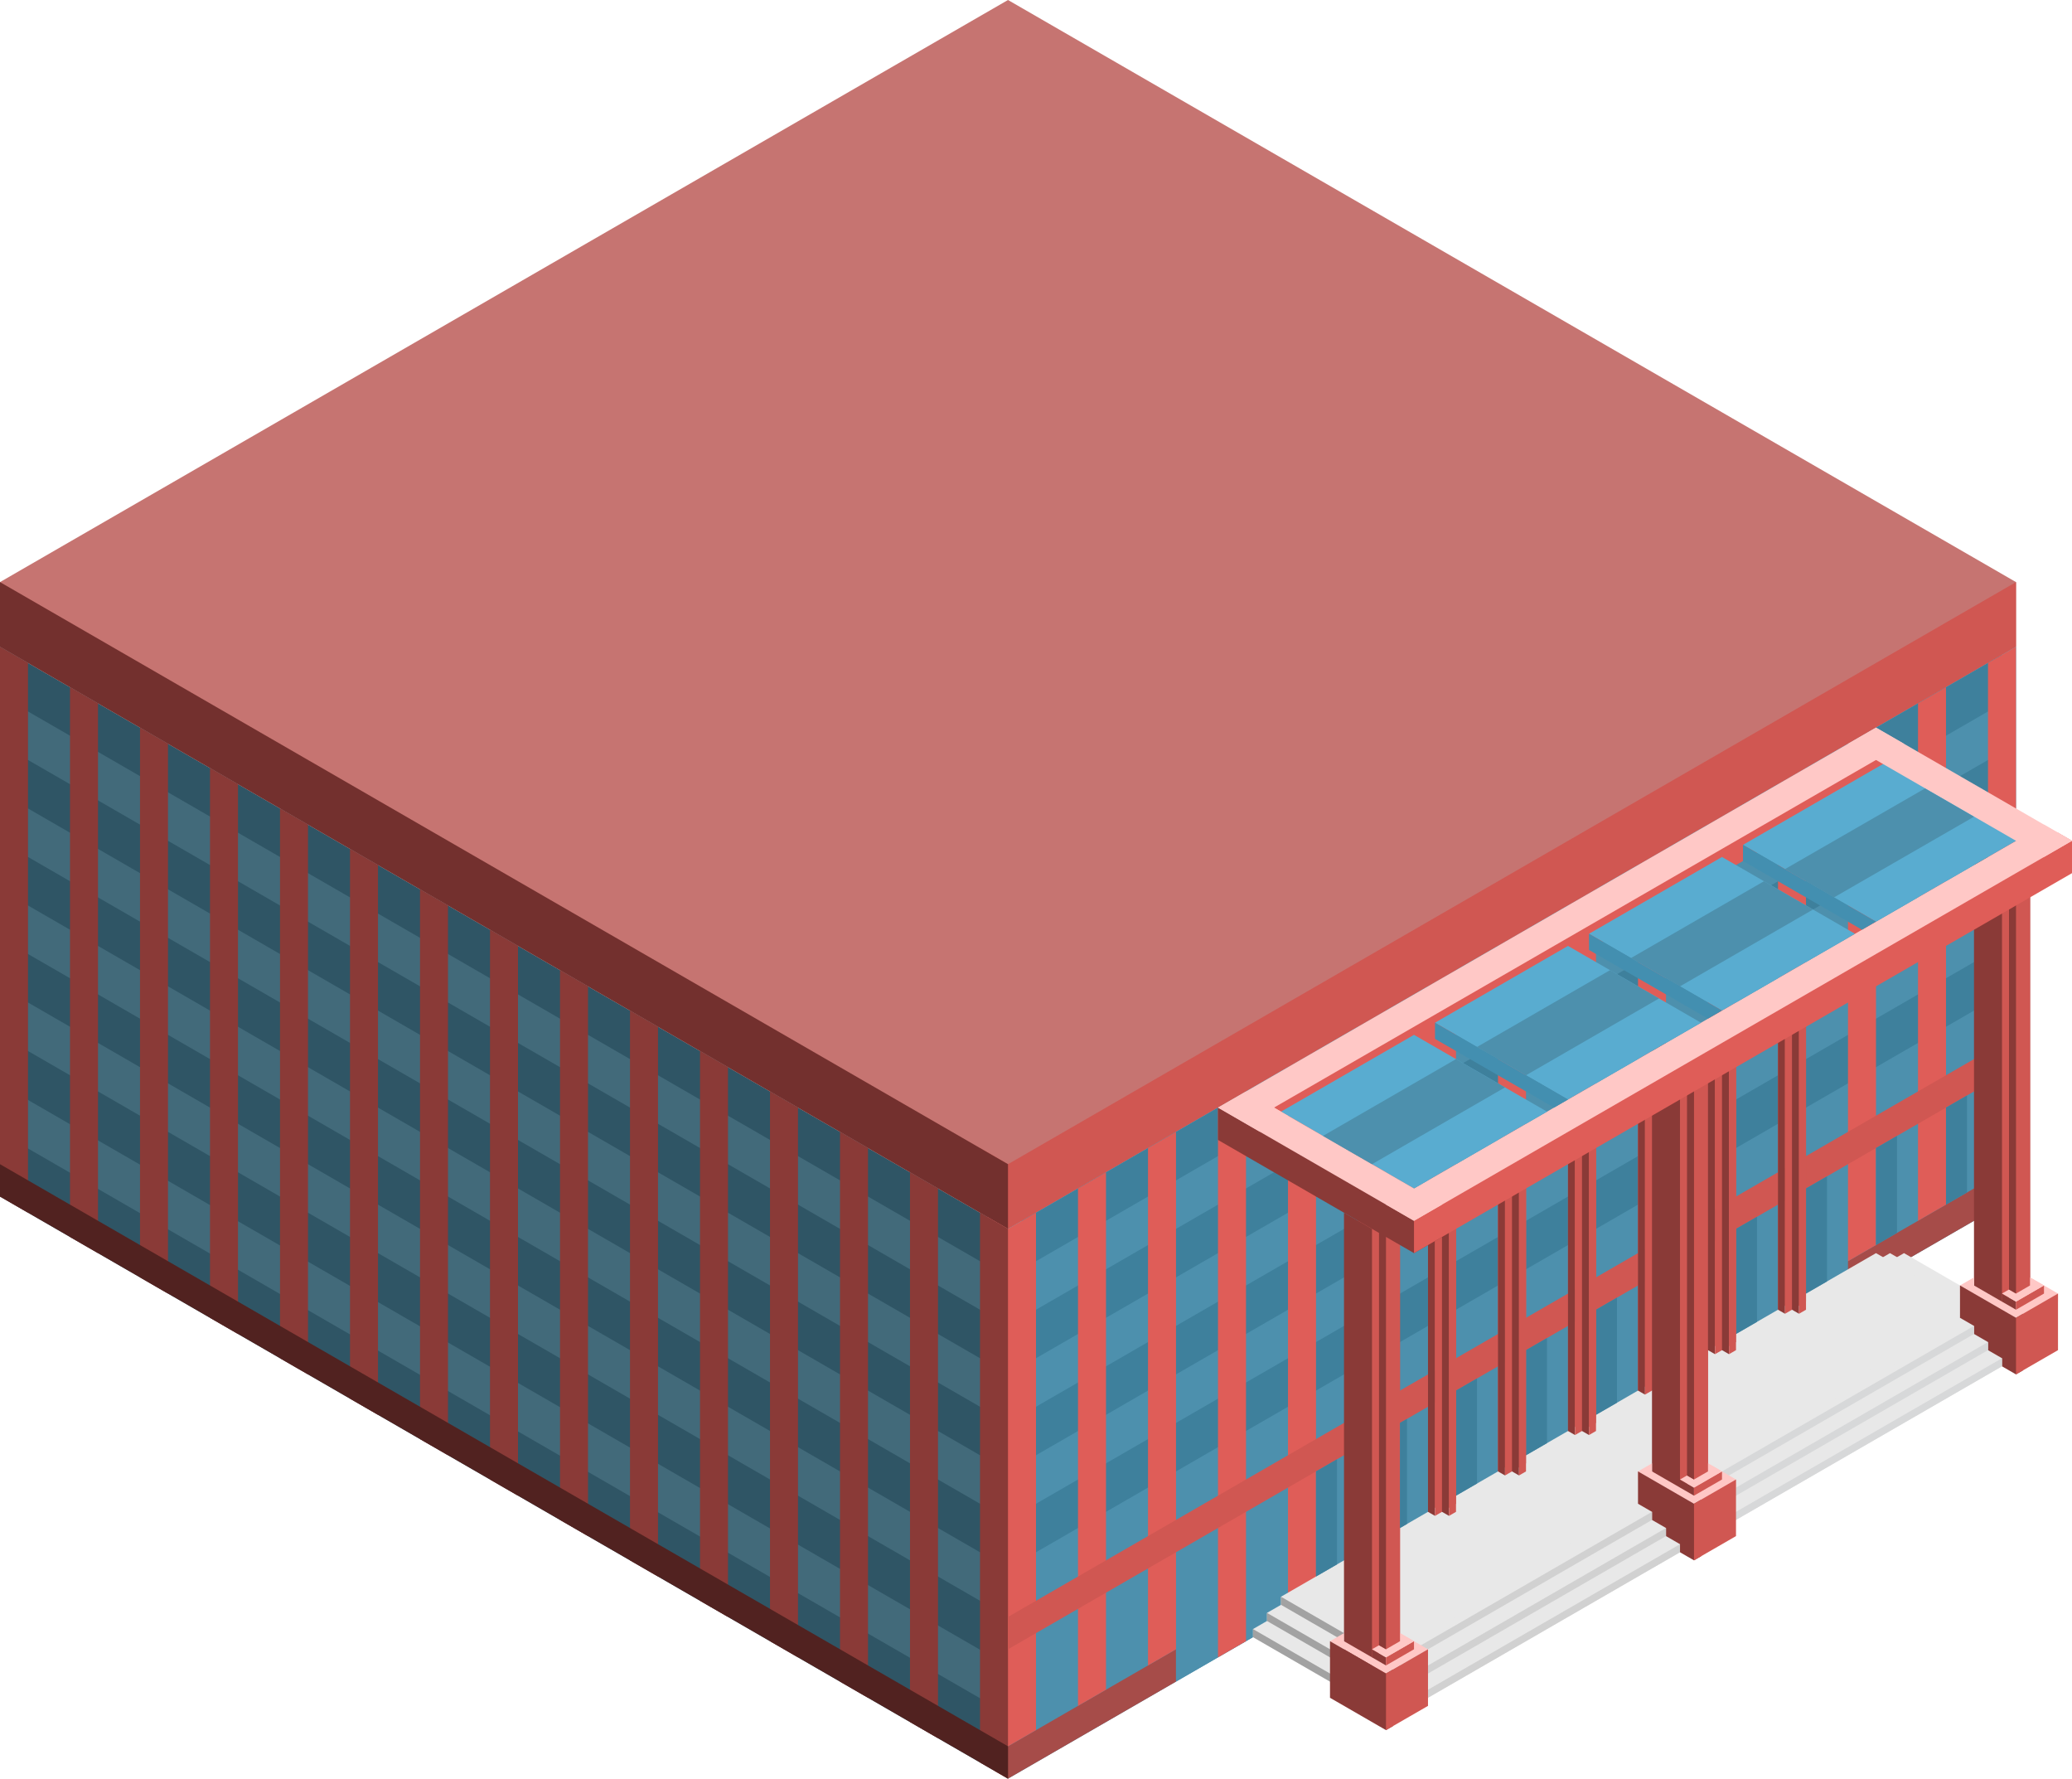 <svg id="Layer_1" data-name="Layer 1" xmlns="http://www.w3.org/2000/svg" viewBox="0 0 370 317.543">
  <defs>
    <style>
      .top-dark {
        fill: #c67471;
      }

      .exterior-R-prim {
        fill: #d05752;
      }

      .curtain-R-prim-dark-light {
        fill: #4d90ad;
      }

      .curtain-L-prim-dark {
        fill: #2f5565;
      }

      .exterior-L-prim {
        fill: #73302e;
      }

      .exterior-R-dark {
        fill: #a64c49;
      }

      .curtain-R-prim-dark {
        fill: #3e809c;
      }

      .curtain-L-prim-dark-light {
        fill: #426a7a;
      }

      .exterior-R-light {
        fill: #df5d58;
      }

      .exterior-L-light {
        fill: #8a3a37;
      }

      .concrete-top {
        fill: #e8e8e8;
      }

      .concrete-left {
        fill: #a2a2a2;
      }

      .top-light {
        fill: #ffc8c6;
      }

      .cls-1 {
        fill: #d7d8d9;
      }

      .concrete-right {
        fill: #d1d1d1;
      }

      .exterior-L-dark {
        fill: #512220;
      }

      .curtain-R-prim-light {
        fill: #59acd0;
      }

      .curtain-L-prim-light {
        fill: #438fb0;
      }
    </style>
  </defs>
  <title>Artboard 38</title>
  <g id="root">
    <path id="anchor_0_207.846_360" class="top-dark" d="M0,115.47V103.923L180,0,360,103.923V115.47L180,219.393Z"/>
    <path class="exterior-R-prim" d="M175,204.959l1.25,12.269,3.75,2.165L360,115.47V103.923L180,207.846Z"/>
    <path class="curtain-R-prim-dark-light" d="M180,317.543,360,213.62V115.47L180,219.393Z"/>
    <path class="curtain-L-prim-dark" d="M180,317.543,0,213.62V115.47L180,219.393Z"/>
    <path class="exterior-L-prim" d="M180,219.393,0,115.47V103.923L180,207.846Z"/>
    <path class="exterior-R-dark" d="M177.5,310.326v5.773l2.5,1.444,30-17.321V294.449l-30,17.32Z"/>
    <path class="curtain-R-prim-dark-light" d="M210,300.222,330,230.94V219.393L210,288.675Z"/>
    <path class="curtain-R-prim-dark" d="M182.5,217.95l175-101.037v8.661L182.5,226.61Z"/>
    <path class="curtain-L-prim-dark-light" d="M177.5,226.61,2.5,125.574v8.66L177.5,235.27Z"/>
    <path class="curtain-R-prim-dark" d="M182.5,252.591l175-101.037v8.661L182.5,261.251Z"/>
    <path class="curtain-L-prim-dark-light" d="M177.5,261.251,2.5,160.215v8.66l175,101.036Z"/>
    <path class="curtain-L-prim-dark-light" d="M177.5,295.971,2.5,194.935v8.66l175,101.036Z"/>
    <path class="curtain-R-prim-dark" d="M182.5,235.27l175-101.036v8.66L182.5,243.93Z"/>
    <path class="curtain-L-prim-dark-light" d="M177.5,243.93,2.5,142.894v8.66l175,101.037Z"/>
    <path class="curtain-R-prim-dark" d="M182.5,269.911l175-101.036v8.66L182.5,278.571Z"/>
    <path class="curtain-L-prim-dark-light" d="M177.5,278.571,2.5,177.535v8.66l175,101.037Z"/>
    <path class="exterior-R-dark" d="M330,230.94l30-17.32v-5.774L330,225.167Z"/>
    <path class="exterior-R-light" d="M192.5,212.176l5-2.887V301.665l-5,2.887Z"/>
    <path class="exterior-L-light" d="M167.5,212.176l-5-2.887v98.15l5,2.887Z"/>
    <path class="exterior-R-light" d="M217.5,197.742l5-2.886v98.149l-5,2.887Z"/>
    <path class="exterior-L-light" d="M142.5,197.742l-5-2.886v98.149l5,2.887Z"/>
    <path class="exterior-R-light" d="M242.5,183.309l5-2.887v86.602l-5,2.887Z"/>
    <path class="exterior-L-light" d="M117.5,183.309l-5-2.887V278.571l5,2.887Z"/>
    <path class="exterior-R-light" d="M267.5,168.875l5-2.887v98.15l-5,2.886Z"/>
    <path class="exterior-L-light" d="M92.5,168.875l-5-2.887v98.15l5,2.886Z"/>
    <path class="exterior-R-light" d="M292.5,154.441l5-2.887v98.15l-5,2.887Z"/>
    <path class="exterior-L-light" d="M67.5,154.441l-5-2.887v98.15l5,2.887Z"/>
    <path class="exterior-R-light" d="M230,190.526l5-2.887v98.149l-5,2.887Z"/>
    <path class="exterior-L-light" d="M130,190.526l-5-2.887v98.149l5,2.887Z"/>
    <path class="exterior-R-light" d="M255,176.092l5-2.887v98.15l-5,2.886Z"/>
    <path class="exterior-L-light" d="M105,176.092l-5-2.887v98.15l5,2.886Z"/>
    <path class="exterior-R-light" d="M280,161.658l5-2.887v98.15l-5,2.887Z"/>
    <path class="exterior-L-light" d="M80,161.658l-5-2.887v98.15l5,2.887Z"/>
    <path class="exterior-R-light" d="M305,147.224l5-2.887v98.15l-5,2.887Z"/>
    <path class="exterior-L-light" d="M55,147.224l-5-2.887v98.15l5,2.887Z"/>
    <path class="exterior-R-light" d="M176.25,309.604V217.228l3.75,2.165,5-2.887v92.376l-5,2.887Z"/>
    <path class="exterior-L-light" d="M180,219.393l-5-2.887v98.15l5,2.887Z"/>
    <path class="exterior-R-light" d="M205,204.959l5-2.886v92.376l-5,2.886Z"/>
    <path class="exterior-L-light" d="M155,204.959l-5-2.886v98.149l5,2.887Z"/>
    <path class="exterior-R-light" d="M317.5,140.007l5-2.886V235.27l-5,2.887Z"/>
    <path class="exterior-L-light" d="M42.5,140.007l-5-2.886V235.27l5,2.887Z"/>
    <path class="exterior-R-light" d="M342.5,125.574l5-2.887v92.376l-5,2.887Z"/>
    <path class="exterior-L-light" d="M17.5,125.574l-5-2.887v98.149l5,2.887Z"/>
    <path class="exterior-R-light" d="M355,118.357l5-2.887v95.263l-5,2.887Z"/>
    <path class="exterior-L-light" d="M5,118.357,0,115.47v98.15l5,2.886Z"/>
    <path class="exterior-R-light" d="M330,132.79l5-2.886V222.28l-5,2.887Z"/>
    <path class="exterior-R-prim" d="M180,294.449,360,190.526V184.752L180,288.675Z"/>
    <path class="concrete-top" d="M228.75,286.51v-1.443L335,223.723,355,235.27,247.5,297.335Z"/>
    <path class="concrete-top" d="M337.5,223.723,335,225.167l17.5,10.103,2.5-1.443Z"/>
    <path class="exterior-R-prim" d="M242.5,304.552V217.95l2.5,1.443,5-2.887v86.603l-5,2.887Z"/>
    <path class="concrete-top" d="M340,223.723l-2.5,1.443L355,235.27l2.5-1.443Z"/>
    <path class="concrete-top" d="M223.75,292.284V290.84l5-2.887,13.75,7.939v7.217Z"/>
    <path class="concrete-top" d="M226.25,289.397v-1.444l6.25-3.608,10,5.773v8.661Z"/>
    <path class="concrete-left" d="M228.75,286.51v-1.443l13.75,7.938v1.444Z"/>
    <path class="concrete-left" d="M223.75,292.284V290.84L242.5,301.665v1.444Z"/>
    <path class="concrete-left" d="M226.25,289.397v-1.444l16.25,9.382v1.444Z"/>
    <path class="exterior-L-light" d="M245,302.384V219.393l-5-2.887v86.603l5,2.887Z"/>
    <path class="exterior-L-light" d="M362.5,238.157V151.554l-5,2.887-5-2.887v86.603l5,2.887Z"/>
    <path class="exterior-L-light" d="M292.5,248.26l1.25.722V198.464l-1.25.722Z"/>
    <path class="exterior-R-prim" d="M297.5,246.817l-3.75,2.165V198.464l3.75-2.165Z"/>
    <path class="exterior-L-light" d="M303.75,272.076V185.474L300,187.639l-5-2.887v86.603l5,2.886Z"/>
    <path class="exterior-R-prim" d="M300,187.639l5-2.887v86.603l-5,2.886Z"/>
    <path class="exterior-R-prim" d="M357.5,154.441l5-2.887v86.603l-5,2.887Z"/>
    <path class="exterior-L-light" d="M30,132.79l-5-2.886V228.053l5,2.887Z"/>
    <path class="top-light" d="M362.5,228.053l5,2.887v1.443l-7.5,4.33L350,230.94v-1.443l2.5-1.444v1.444l5,2.886,5-2.886Z"/>
    <path class="exterior-L-light" d="M350,229.497l10,5.773,1.25-.722v10.104l-1.25.722L350,239.6Z"/>
    <path class="concrete-top" d="M352.5,238.157v-1.443L350,235.27l-45,25.981v4.33Z"/>
    <path class="concrete-top" d="M357.5,243.93v-1.443l-5-2.887-45,25.981v7.217Z"/>
    <path class="concrete-top" d="M355,241.044V239.6l-5-2.887L307.5,261.251v7.217Z"/>
    <path class="cls-1" d="M352.5,238.157v-1.443L305,264.138v1.443Z"/>
    <path class="exterior-R-prim" d="M360,245.374l7.5-4.33V230.94l-7.5,4.33Z"/>
    <path class="exterior-L-light" d="M357.5,230.94l2.5,1.443v1.444l-2.5-1.444Z"/>
    <path class="cls-1" d="M357.5,243.93v-1.443l-48.75,28.146v1.443Z"/>
    <path class="exterior-R-prim" d="M365,229.497V230.94l-5,2.887v-1.444Z"/>
    <path class="cls-1" d="M355,241.044V239.6l-47.5,27.424v1.444Z"/>
    <path class="top-light" d="M357.5,230.94l5-2.887,2.5,1.444-5,2.886Z"/>
    <path class="exterior-R-prim" d="M362.5,229.497,360,230.94l-1.25-.722V155.163l1.25.721,2.5-1.443Z"/>
    <path class="exterior-L-light" d="M358.75,230.218l1.25.722V155.884l-1.25-.721Z"/>
    <path class="top-light" d="M305,261.251l5,2.887v1.443l-7.5,4.33-10-5.773v-1.444l2.5-1.443v1.443l5,2.887,5-2.887Z"/>
    <path class="exterior-L-light" d="M292.5,262.694l10,5.774,1.25-.722V277.85l-1.25.721-10-5.773Z"/>
    <path class="concrete-top" d="M295,271.355v-1.444l-2.5-1.443-45,25.981v4.33Z"/>
    <path class="concrete-top" d="M300,277.128v-1.443l-5-2.887L252.5,297.335v7.217Z"/>
    <path class="concrete-top" d="M297.5,274.241v-1.443l-5-2.887L250,294.449v7.216Z"/>
    <path class="concrete-right" d="M295,271.355v-1.444L247.5,297.335v1.444Z"/>
    <path class="concrete-right" d="M300,277.128v-1.443l-47.5,27.424v1.443Z"/>
    <path class="concrete-right" d="M297.5,274.241v-1.443L250,300.222v1.443Z"/>
    <path class="exterior-R-prim" d="M302.5,278.571l7.5-4.33V264.138l-7.5,4.33Z"/>
    <path class="exterior-L-light" d="M300,264.138l2.5,1.443v1.443l-2.5-1.443Z"/>
    <path class="top-light" d="M250,291.562l5,2.887-7.5,4.33-10-5.774,2.5-1.443v1.443l5,2.887,5-2.887Z"/>
    <path class="exterior-R-prim" d="M307.5,262.694v1.444l-5,2.886v-1.443Z"/>
    <path class="exterior-L-light" d="M237.5,293.005l10,5.774,1.25-.722v10.104l-1.25.721-10-5.773Z"/>
    <path class="top-light" d="M300,264.138l5-2.887,2.5,1.443-5,2.887Z"/>
    <path class="exterior-R-prim" d="M305,262.694l-2.5,1.444-1.25-.722V188.36l1.25.722,2.5-1.443Z"/>
    <path class="exterior-L-light" d="M301.25,263.416l1.25.722V189.082l-1.25-.722Z"/>
    <path class="exterior-R-prim" d="M247.5,308.882l7.5-4.33V294.449l-7.5,4.33Z"/>
    <path class="exterior-L-light" d="M245,294.449l2.5,1.443v1.443l-2.5-1.443Z"/>
    <path class="exterior-R-prim" d="M252.5,293.005v1.444l-5,2.886v-1.443Z"/>
    <path class="top-light" d="M245,294.449l5-2.887,2.5,1.443-5,2.887Z"/>
    <path class="exterior-R-prim" d="M250,293.005l-2.5,1.444-1.25-.722v-75.056l1.25.722L250,217.95Z"/>
    <path class="exterior-L-light" d="M246.25,293.727l1.25.722V219.393l-1.25-.722Z"/>
    <path class="exterior-L-dark" d="M180,317.543,0,213.62v-5.774L180,311.769Z"/>
    <path class="curtain-R-prim-dark" d="M260,248.261l3.75-2.166v18.764L260,267.024Z"/>
    <path class="curtain-R-prim-dark" d="M272.5,241.044l3.75-2.165v18.763l-3.75,2.166Z"/>
    <path class="curtain-R-prim-dark" d="M285,233.827l3.75-2.165V250.426L285,252.591Z"/>
    <path class="curtain-R-prim-dark" d="M310,219.393l3.75-2.165v18.764L310,238.157Z"/>
    <path class="curtain-R-prim-dark" d="M322.5,212.176l3.75-2.165v18.764L322.5,230.94Z"/>
    <path class="curtain-R-prim-dark" d="M335,204.959l3.75-2.165V220.115L335,222.28Z"/>
    <path class="curtain-R-prim-dark" d="M347.5,197.742l3.75-2.165v17.321l-3.75,2.165Z"/>
    <path class="curtain-R-prim-dark" d="M235,262.694l3.75-2.165V279.293L235,281.458Z"/>
    <path class="curtain-R-prim-dark" d="M250,254.034l1.25-.722v18.764l-1.25.722Z"/>
    <path class="exterior-L-light" d="M267.5,262.694l1.25.722V212.898l-1.25.722Z"/>
    <path class="exterior-R-prim" d="M272.5,261.251l-3.75,2.165V212.898l3.75-2.165Z"/>
    <path class="exterior-L-light" d="M271.25,263.416l-1.25-.722V212.176l1.25-.722Z"/>
    <path class="exterior-R-prim" d="M272.5,262.694l-1.25.722V211.454l1.25-.721Z"/>
    <path class="exterior-L-light" d="M255,269.911l1.25.722V220.115l-1.25.721Z"/>
    <path class="exterior-R-prim" d="M260,268.468l-3.75,2.165V220.115L260,217.95Z"/>
    <path class="exterior-L-light" d="M258.75,270.633l-1.25-.722v-50.518l1.25-.722Z"/>
    <path class="exterior-R-prim" d="M260,269.911l-1.25.722v-51.962L260,217.95Z"/>
    <path class="exterior-L-light" d="M280,255.477l1.25.722V205.681l-1.25.722Z"/>
    <path class="exterior-R-prim" d="M285,254.034l-3.75,2.165V205.681l3.75-2.165Z"/>
    <path class="exterior-L-light" d="M283.75,256.199l-1.25-.722V204.959l1.25-.721Z"/>
    <path class="exterior-R-prim" d="M285,255.477l-1.25.722V204.238l1.25-.722Z"/>
    <path class="exterior-L-light" d="M305,241.044l1.25.721v-50.518l-1.25.722Z"/>
    <path class="exterior-R-prim" d="M310,239.6l-3.75,2.165v-50.518L310,189.082Z"/>
    <path class="exterior-L-light" d="M308.75,241.765l-1.25-.721V190.525l1.25-.721Z"/>
    <path class="exterior-R-prim" d="M310,241.044l-1.25.721V189.804l1.25-.722Z"/>
    <path class="exterior-L-light" d="M317.5,233.827l1.25.721V184.03l-1.25.722Z"/>
    <path class="exterior-R-prim" d="M322.5,232.383l-3.75,2.165V184.03l3.75-2.165Z"/>
    <path class="exterior-L-light" d="M321.25,234.548l-1.25-.721v-50.518l1.25-.722Z"/>
    <path class="exterior-R-prim" d="M322.5,233.827l-1.25.721V182.587l1.25-.722Z"/>
    <path class="exterior-L-light" d="M257.5,215.063l-35-20.207-5,2.886v5.774l35,20.207,5-2.887Z"/>
    <path class="exterior-R-light" d="M252.5,215.063l115-66.395,2.5,1.443v5.773L252.5,223.723v-8.66Z"/>
    <path class="top-light" d="M217.5,197.742,335,129.904l5,2.886v2.887L225,202.073Z"/>
    <path class="top-light" d="M247.5,215.063,365,147.224l5,2.887L252.5,217.95Z"/>
    <path class="exterior-R-light" d="M227.5,197.742l3.75,2.165L337.5,138.564v-4.33Z"/>
    <path class="curtain-R-prim-light" d="M252.5,212.176l23.75-13.712L252.5,184.752l-23.75,13.712Z"/>
    <path class="curtain-R-prim-light" d="M280,196.299l23.75-13.712L280,168.875l-23.75,13.712Z"/>
    <path class="curtain-R-prim-light" d="M307.5,180.422,331.25,166.71,307.5,152.998,283.75,166.71Z"/>
    <path class="curtain-R-prim-light" d="M335,164.545l27.5-15.877-23.75-13.713-27.5,15.878Z"/>
    <path class="curtain-L-prim-light" d="M256.25,182.587v2.887l21.25,12.268,2.5-1.443Z"/>
    <path class="curtain-L-prim-light" d="M283.75,166.71v2.886L305,181.865l2.5-1.443Z"/>
    <path class="curtain-L-prim-light" d="M311.25,150.833v2.886l21.25,12.269,2.5-1.443Z"/>
    <path class="top-light" d="M217.5,197.742l35,20.208,5-2.887-35-20.207Z"/>
    <path class="top-light" d="M330,132.79l35,20.208,5-2.887-35-20.207Z"/>
    <path class="curtain-R-prim-dark-light" d="M236.25,202.794,260,189.082l8.75,5.052L245,207.846Z"/>
    <path class="curtain-R-prim-dark-light" d="M291.25,171.04,315,157.328l8.75,5.052L300,176.092Z"/>
    <path class="curtain-R-prim-dark-light" d="M263.75,186.917l23.75-13.712,8.75,5.052L272.5,191.969Z"/>
    <path class="curtain-R-prim-dark-light" d="M318.75,155.163l25-14.402,8.75,5.051-25,14.403Z"/>
  </g>
</svg>
